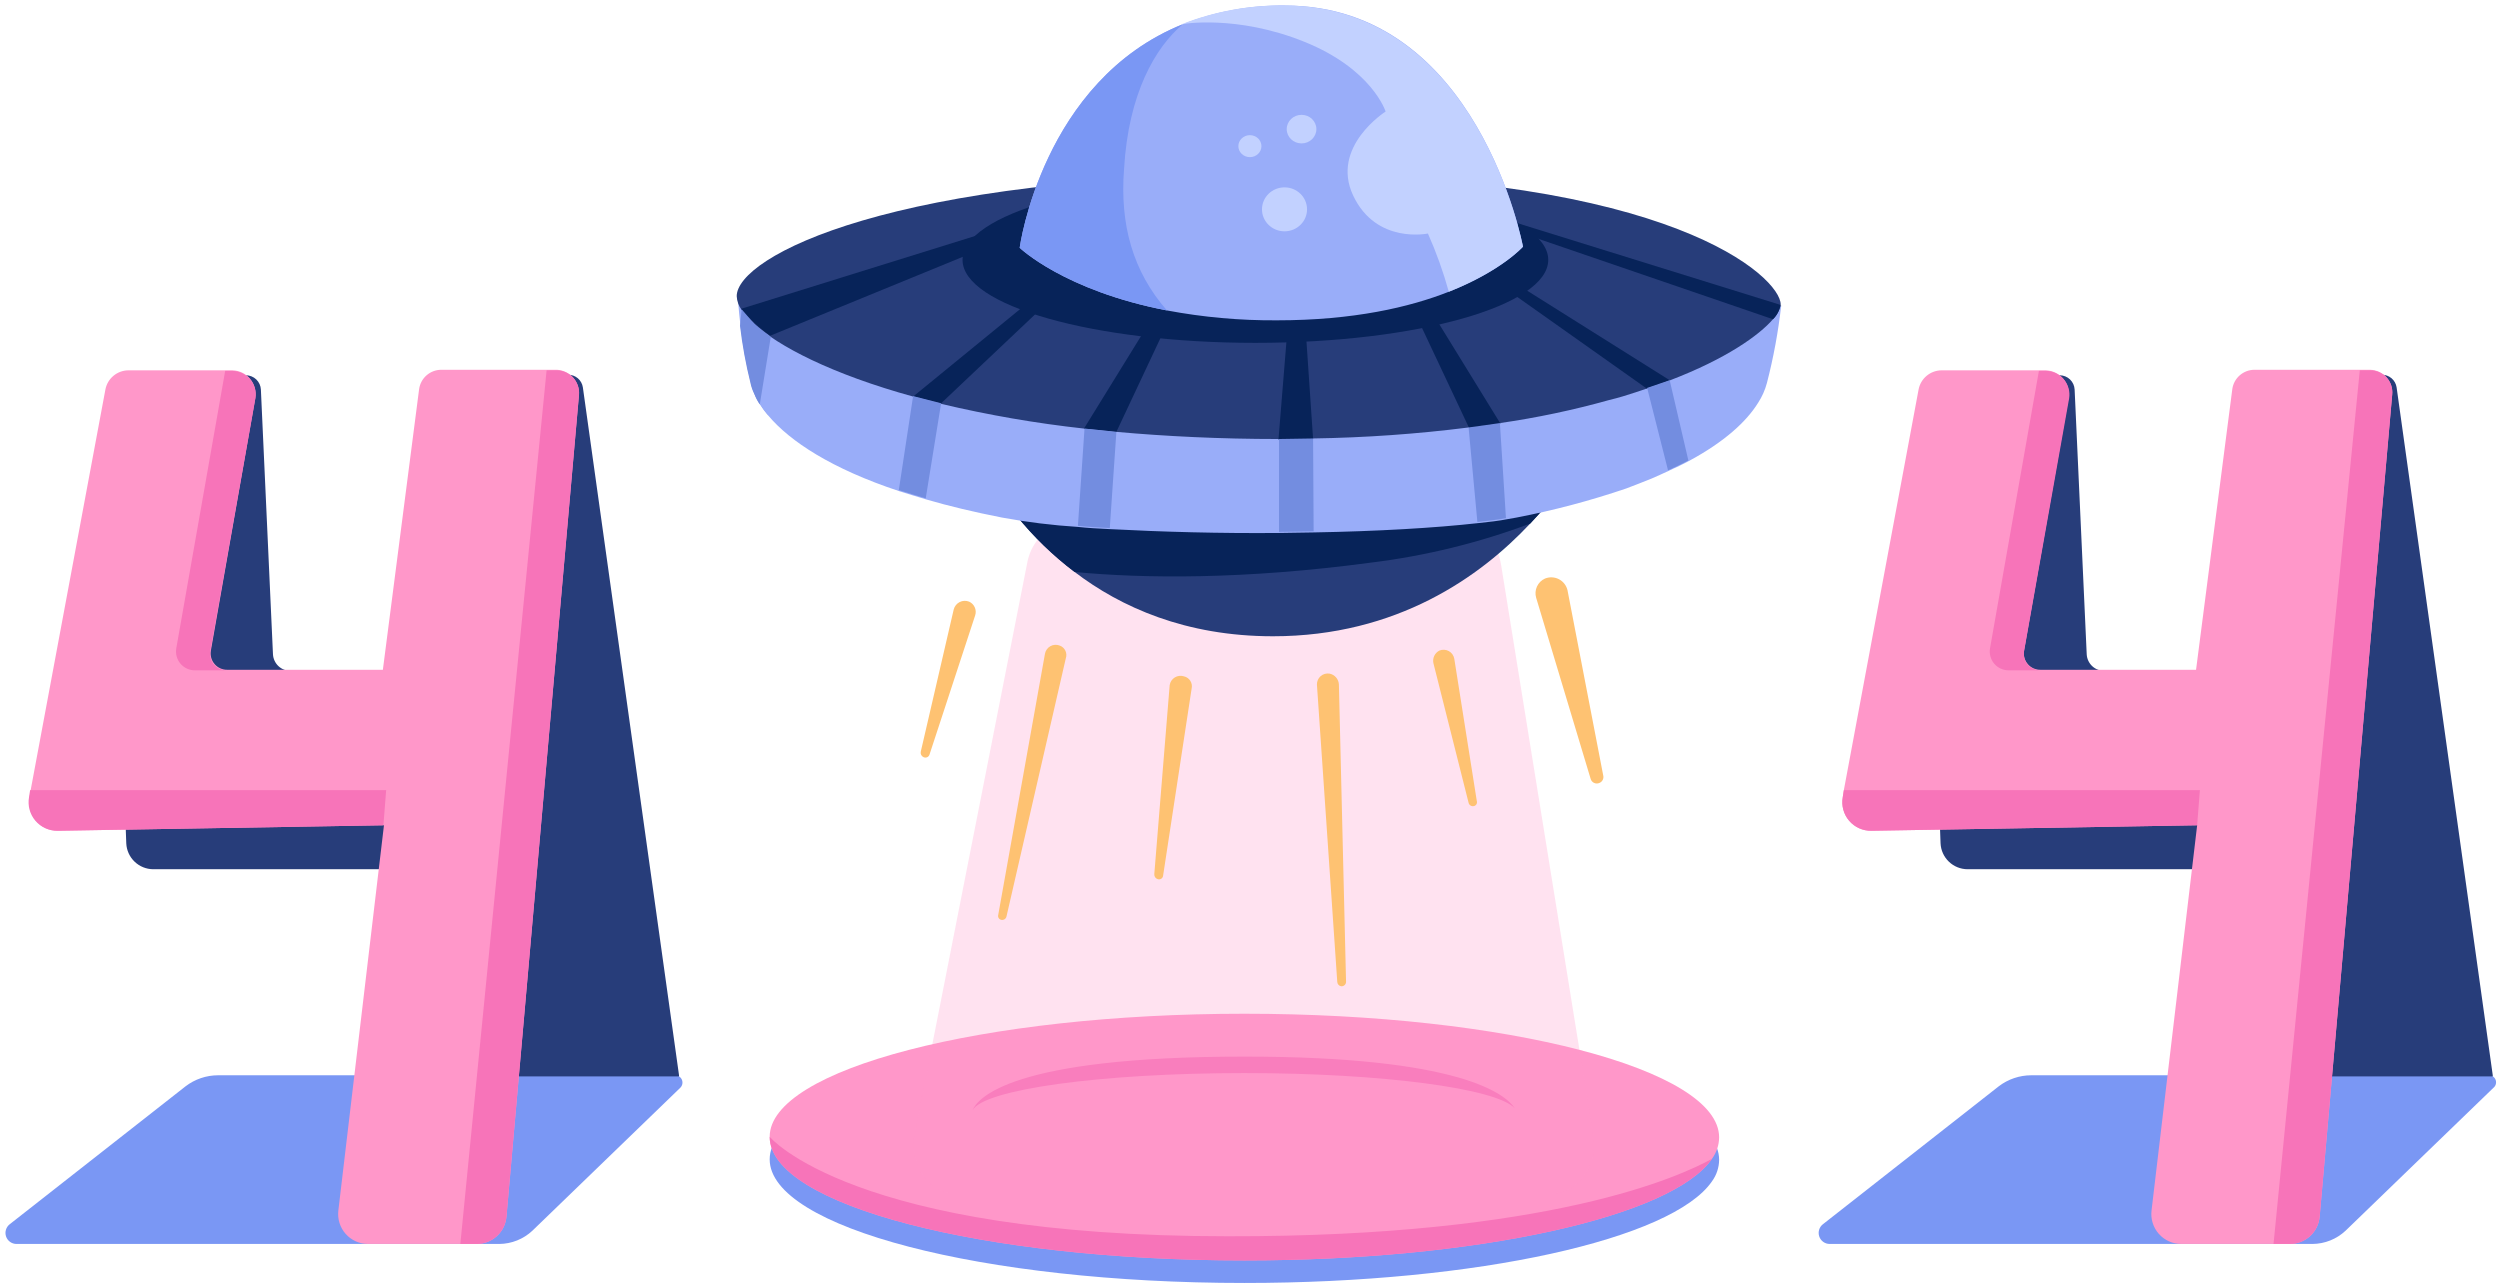 <svg width="455" height="234" viewBox="0 0 455 234" fill="none" xmlns="http://www.w3.org/2000/svg">
<g clip-path="url(#clip0_0_1621)">
<path d="M140.082 211C140.082 198.7 178.782 188.6 226.482 188.6C274.182 188.6 312.882 198.7 312.882 211.1C312.865 212.504 312.411 213.867 311.582 215C304.382 225.5 268.982 233.5 226.482 233.5C178.782 233.5 140.082 223.4 140.082 211Z" fill="#7A97F4"/>
<path d="M122.882 195.7H39.682C37.55 195.705 35.478 196.407 33.782 197.7L1.782 222.8C1.45 223.054 1.206 223.405 1.084 223.805C0.961 224.204 0.967 224.631 1.099 225.028C1.231 225.424 1.483 225.769 1.821 226.015C2.158 226.261 2.564 226.396 2.982 226.4H90.882C93.112 226.378 95.252 225.522 96.882 224L123.782 198C123.978 197.819 124.115 197.583 124.175 197.323C124.234 197.063 124.214 196.791 124.117 196.543C124.02 196.294 123.85 196.081 123.63 195.931C123.409 195.78 123.149 195.7 122.882 195.7Z" fill="#7A97F4"/>
<path d="M452.982 195.7H369.682C367.55 195.705 365.478 196.407 363.782 197.7L331.782 222.8C331.45 223.054 331.206 223.405 331.084 223.805C330.961 224.204 330.967 224.631 331.099 225.028C331.231 225.424 331.483 225.769 331.821 226.015C332.158 226.261 332.564 226.396 332.982 226.4H420.882C423.112 226.378 425.252 225.522 426.882 224L453.782 198C453.996 197.836 454.152 197.608 454.229 197.35C454.306 197.092 454.3 196.816 454.212 196.561C454.123 196.307 453.957 196.087 453.736 195.932C453.515 195.777 453.252 195.696 452.982 195.7Z" fill="#7A97F4"/>
<path d="M140.082 206.9C140.082 194.6 178.782 184.5 226.482 184.5C274.182 184.5 312.882 194.6 312.882 207C312.865 208.404 312.411 209.767 311.582 210.9C304.382 221.4 268.982 229.4 226.482 229.4C178.782 229.4 140.082 219.3 140.082 206.9Z" fill="#FF97C9"/>
<path d="M311.582 210.9C304.382 221.4 269.082 229.4 226.482 229.4C178.782 229.4 140.082 219.3 140.082 206.9C140.082 206.9 155.082 225 223.482 225C282.282 225.1 305.982 214 311.582 210.9Z" fill="#F774B9"/>
<path d="M275.682 201.7C272.382 198.1 251.582 195.3 226.482 195.3C200.282 195.3 178.882 198.3 176.982 202.1C177.882 199.9 183.882 192.3 226.482 192.3C265.682 192.3 273.982 199.1 275.682 201.7Z" fill="#F774B9"/>
<path d="M123.582 195.7L106.082 70.5C105.985 69.855 105.659 69.267 105.163 68.844C104.666 68.422 104.034 68.193 103.382 68.2H79.782C79.393 68.202 79.009 68.287 78.656 68.45C78.302 68.612 77.987 68.847 77.732 69.14C77.477 69.434 77.287 69.778 77.175 70.15C77.062 70.523 77.031 70.915 77.082 71.3L82.982 118.6C83.039 119.039 83.002 119.486 82.872 119.909C82.742 120.333 82.522 120.724 82.229 121.056C81.935 121.387 81.573 121.652 81.169 121.832C80.764 122.012 80.325 122.104 79.882 122.1H52.882C52.066 122.105 51.279 121.797 50.683 121.239C50.088 120.68 49.729 119.915 49.682 119.1L47.482 70.9C47.448 70.204 47.15 69.548 46.648 69.064C46.146 68.581 45.479 68.308 44.782 68.3H22.682C22.317 68.293 21.954 68.361 21.617 68.5C21.279 68.64 20.974 68.847 20.721 69.11C20.467 69.373 20.271 69.686 20.143 70.028C20.016 70.37 19.961 70.735 19.982 71.1L22.982 153.5C23.043 154.761 23.584 155.952 24.496 156.826C25.407 157.7 26.619 158.192 27.882 158.2H87.982L92.682 195.9H123.582V195.7Z" fill="#273D7A"/>
<path d="M453.682 195.7L436.182 70.5C436.086 69.855 435.759 69.267 435.263 68.844C434.766 68.422 434.134 68.193 433.482 68.2H409.882C409.493 68.202 409.109 68.287 408.756 68.45C408.402 68.612 408.088 68.847 407.832 69.14C407.577 69.434 407.387 69.778 407.275 70.15C407.162 70.523 407.131 70.915 407.182 71.3L413.082 118.6C413.139 119.039 413.102 119.486 412.972 119.909C412.842 120.333 412.622 120.724 412.329 121.056C412.035 121.387 411.673 121.652 411.269 121.832C410.864 122.012 410.425 122.104 409.982 122.1H382.982C382.166 122.105 381.379 121.797 380.783 121.239C380.188 120.68 379.829 119.915 379.782 119.1L377.582 70.9C377.548 70.204 377.25 69.548 376.748 69.064C376.246 68.581 375.579 68.308 374.882 68.3H352.882C352.517 68.293 352.154 68.361 351.817 68.5C351.479 68.64 351.174 68.847 350.921 69.11C350.667 69.373 350.471 69.686 350.343 70.028C350.216 70.37 350.161 70.735 350.182 71.1L353.182 153.5C353.243 154.761 353.784 155.952 354.696 156.826C355.607 157.7 356.819 158.192 358.082 158.2H418.182L422.882 195.9H453.682V195.7Z" fill="#273D7A"/>
<path d="M105.381 71.8L92.181 221.4C92.071 222.758 91.454 224.026 90.455 224.951C89.455 225.877 88.144 226.394 86.781 226.4H66.981C66.211 226.4 65.45 226.237 64.747 225.92C64.045 225.604 63.418 225.143 62.908 224.566C62.397 223.989 62.015 223.311 61.786 222.575C61.558 221.84 61.488 221.064 61.581 220.3L69.881 150.2L10.581 151.2C9.815 151.213 9.055 151.056 8.357 150.741C7.659 150.426 7.039 149.96 6.542 149.377C6.045 148.794 5.683 148.108 5.482 147.369C5.281 146.629 5.247 145.854 5.381 145.1L5.581 143.8L19.181 70.9C19.364 69.919 19.884 69.033 20.651 68.394C21.418 67.755 22.383 67.403 23.381 67.4H42.281C42.9 67.41 43.51 67.553 44.069 67.82C44.627 68.086 45.123 68.469 45.521 68.943C45.919 69.417 46.211 69.971 46.376 70.567C46.542 71.163 46.578 71.789 46.481 72.4L38.381 118.4C38.304 118.834 38.325 119.28 38.441 119.705C38.557 120.13 38.767 120.525 39.053 120.859C39.34 121.194 39.698 121.461 40.1 121.641C40.503 121.821 40.94 121.909 41.381 121.9H69.681L76.281 70.8C76.42 69.835 76.899 68.951 77.633 68.309C78.367 67.667 79.306 67.309 80.281 67.3H101.381C101.939 67.332 102.486 67.474 102.989 67.718C103.493 67.962 103.943 68.302 104.314 68.72C104.686 69.138 104.971 69.626 105.154 70.154C105.337 70.683 105.414 71.242 105.381 71.8Z" fill="#FF97C9"/>
<path d="M70.281 143.8L69.781 150.2L10.481 151.2C9.715 151.213 8.955 151.056 8.257 150.741C7.559 150.426 6.939 149.96 6.442 149.377C5.945 148.794 5.583 148.108 5.382 147.369C5.181 146.629 5.147 145.854 5.281 145.1L5.481 143.8H70.281Z" fill="#F774B9"/>
<path d="M105.381 71.8L92.181 221.4C92.071 222.758 91.454 224.026 90.455 224.951C89.455 225.877 88.144 226.394 86.781 226.4H83.781L99.481 67.4H101.381C101.937 67.413 102.484 67.539 102.99 67.77C103.496 68.001 103.95 68.332 104.324 68.743C104.698 69.155 104.984 69.638 105.166 70.163C105.348 70.689 105.421 71.246 105.381 71.8Z" fill="#F774B9"/>
<path d="M38.282 118.5C38.205 118.934 38.226 119.38 38.342 119.805C38.458 120.23 38.668 120.625 38.955 120.959C39.241 121.294 39.599 121.561 40.001 121.741C40.404 121.921 40.841 122.009 41.282 122H35.482C34.982 122.003 34.487 121.897 34.032 121.688C33.577 121.48 33.173 121.174 32.849 120.793C32.525 120.412 32.288 119.964 32.156 119.482C32.023 118.999 31.998 118.493 32.082 118L40.982 67.5H42.282C42.901 67.51 43.511 67.653 44.069 67.919C44.628 68.186 45.124 68.569 45.522 69.043C45.92 69.517 46.212 70.071 46.377 70.667C46.543 71.263 46.579 71.889 46.482 72.5L38.282 118.5Z" fill="#F774B9"/>
<path d="M435.381 71.8L422.181 221.4C422.071 222.758 421.455 224.026 420.455 224.951C419.455 225.877 418.144 226.394 416.781 226.4H396.981C396.211 226.4 395.45 226.237 394.747 225.92C394.045 225.604 393.418 225.143 392.908 224.566C392.397 223.989 392.015 223.311 391.786 222.575C391.558 221.84 391.488 221.064 391.581 220.3L399.881 150.2L340.581 151.2C339.815 151.213 339.055 151.056 338.357 150.741C337.659 150.426 337.039 149.96 336.542 149.377C336.045 148.794 335.683 148.108 335.482 147.369C335.281 146.629 335.247 145.854 335.381 145.1L335.581 143.8L349.181 70.9C349.364 69.919 349.884 69.033 350.651 68.394C351.418 67.755 352.383 67.403 353.381 67.4H372.281C372.9 67.41 373.51 67.553 374.068 67.82C374.627 68.086 375.123 68.469 375.521 68.943C375.919 69.417 376.211 69.971 376.376 70.567C376.542 71.163 376.578 71.789 376.481 72.4L368.381 118.4C368.304 118.834 368.325 119.28 368.441 119.705C368.557 120.13 368.767 120.525 369.053 120.859C369.34 121.194 369.698 121.461 370.1 121.641C370.503 121.821 370.94 121.909 371.381 121.9H399.681L406.281 70.8C406.42 69.835 406.899 68.951 407.633 68.309C408.367 67.667 409.306 67.309 410.281 67.3H431.381C431.945 67.315 432.5 67.445 433.012 67.683C433.524 67.921 433.982 68.261 434.357 68.683C434.732 69.105 435.016 69.599 435.192 70.135C435.368 70.671 435.433 71.238 435.381 71.8Z" fill="#FF97C9"/>
<path d="M400.381 143.8L399.881 150.2L340.581 151.2C339.815 151.213 339.055 151.056 338.357 150.741C337.659 150.426 337.039 149.96 336.542 149.377C336.045 148.794 335.683 148.108 335.482 147.369C335.281 146.629 335.247 145.854 335.381 145.1L335.581 143.8H400.381Z" fill="#F774B9"/>
<path d="M435.381 71.8L422.181 221.4C422.071 222.758 421.455 224.026 420.455 224.951C419.455 225.877 418.144 226.394 416.781 226.4H413.781L429.481 67.4H431.381C431.942 67.395 432.498 67.509 433.012 67.734C433.526 67.959 433.987 68.29 434.365 68.706C434.742 69.121 435.028 69.611 435.203 70.144C435.378 70.678 435.439 71.242 435.381 71.8Z" fill="#F774B9"/>
<path d="M368.382 118.5C368.305 118.934 368.326 119.38 368.442 119.805C368.558 120.23 368.768 120.625 369.054 120.959C369.341 121.294 369.699 121.561 370.101 121.741C370.504 121.921 370.941 122.009 371.382 122H365.582C365.082 122.003 364.587 121.897 364.132 121.688C363.677 121.48 363.273 121.174 362.949 120.793C362.625 120.412 362.389 119.964 362.256 119.482C362.123 118.999 362.098 118.493 362.182 118L371.082 67.5H372.382C373.001 67.51 373.611 67.653 374.169 67.919C374.728 68.186 375.224 68.569 375.622 69.043C376.02 69.517 376.312 70.071 376.477 70.667C376.643 71.263 376.679 71.889 376.582 72.5L368.382 118.5Z" fill="#F774B9"/>
<path opacity="0.28" d="M186.983 102.297L166.483 206.297C165.383 211.897 168.983 217.197 173.883 217.197H282.483C287.283 217.197 290.883 212.097 289.983 206.697L273.183 102.697C272.483 98.497 269.383 95.497 265.683 95.497H194.483C190.883 95.397 187.783 98.297 186.983 102.297Z" fill="#FF97C9"/>
<path d="M279.581 108.8L289.481 141.7C289.52 141.866 289.595 142.022 289.701 142.156C289.807 142.29 289.941 142.399 290.094 142.475C290.246 142.551 290.414 142.593 290.585 142.597C290.755 142.602 290.925 142.568 291.081 142.5C291.351 142.395 291.572 142.194 291.701 141.935C291.831 141.676 291.859 141.379 291.781 141.1L285.281 107.4C285.178 106.975 284.985 106.577 284.714 106.234C284.444 105.89 284.102 105.609 283.713 105.41C283.323 105.21 282.896 105.097 282.459 105.078C282.022 105.059 281.586 105.135 281.181 105.3C280.537 105.592 280.02 106.107 279.726 106.75C279.432 107.394 279.38 108.122 279.581 108.8Z" fill="#FEC272"/>
<path d="M260.881 120.699L267.281 146.099C267.304 146.206 267.349 146.307 267.413 146.395C267.476 146.484 267.558 146.559 267.651 146.615C267.745 146.672 267.849 146.708 267.957 146.722C268.066 146.737 268.176 146.729 268.281 146.699C268.374 146.674 268.461 146.631 268.537 146.572C268.612 146.513 268.676 146.439 268.722 146.355C268.769 146.271 268.798 146.179 268.808 146.083C268.818 145.987 268.809 145.891 268.781 145.799L264.681 119.899C264.631 119.607 264.516 119.33 264.344 119.088C264.173 118.846 263.949 118.646 263.69 118.502C263.431 118.358 263.143 118.274 262.847 118.257C262.552 118.239 262.256 118.287 261.981 118.399C261.569 118.606 261.237 118.945 261.038 119.361C260.839 119.777 260.784 120.248 260.881 120.699Z" fill="#FEC272"/>
<path d="M177.481 112L169.181 137.3C169.151 137.412 169.097 137.515 169.022 137.603C168.948 137.692 168.854 137.762 168.749 137.81C168.644 137.858 168.53 137.882 168.414 137.88C168.298 137.878 168.185 137.851 168.081 137.8C167.894 137.718 167.742 137.573 167.651 137.39C167.559 137.208 167.535 136.999 167.581 136.8L173.581 110.9C173.657 110.614 173.794 110.348 173.981 110.118C174.168 109.889 174.401 109.702 174.666 109.57C174.931 109.438 175.22 109.363 175.516 109.351C175.812 109.339 176.107 109.39 176.381 109.5C176.84 109.708 177.206 110.079 177.409 110.54C177.612 111.001 177.637 111.521 177.481 112Z" fill="#FEC272"/>
<path d="M193.981 119.799L183.181 166.799C183.158 166.906 183.113 167.007 183.049 167.096C182.986 167.184 182.905 167.259 182.811 167.315C182.717 167.372 182.613 167.408 182.505 167.422C182.396 167.437 182.286 167.429 182.181 167.399C182.088 167.374 182.001 167.331 181.925 167.272C181.85 167.213 181.786 167.139 181.74 167.055C181.693 166.971 181.664 166.879 181.654 166.783C181.644 166.688 181.653 166.591 181.681 166.499L190.181 118.999C190.231 118.707 190.346 118.43 190.518 118.188C190.689 117.947 190.913 117.746 191.172 117.602C191.431 117.459 191.719 117.375 192.015 117.357C192.31 117.339 192.607 117.387 192.881 117.499C193.329 117.663 193.694 117.995 193.9 118.425C194.106 118.855 194.135 119.348 193.981 119.799Z" fill="#FEC272"/>
<path d="M216.881 125.296L211.681 159.396C211.667 159.507 211.628 159.614 211.567 159.708C211.505 159.803 211.423 159.882 211.327 159.939C211.231 159.997 211.122 160.032 211.011 160.042C210.899 160.052 210.786 160.036 210.681 159.996C210.495 159.935 210.334 159.813 210.225 159.65C210.117 159.487 210.066 159.292 210.081 159.096L212.881 124.696C212.925 124.409 213.03 124.134 213.191 123.892C213.351 123.65 213.563 123.446 213.81 123.293C214.058 123.141 214.335 123.044 214.624 123.01C214.912 122.976 215.205 123.006 215.481 123.096C215.718 123.148 215.941 123.247 216.14 123.386C216.338 123.525 216.507 123.701 216.637 123.906C216.767 124.11 216.856 124.338 216.898 124.577C216.939 124.815 216.934 125.06 216.881 125.296Z" fill="#FEC272"/>
<path d="M243.681 124.6L244.981 178.7C244.979 178.813 244.954 178.925 244.907 179.028C244.86 179.131 244.792 179.223 244.707 179.298C244.622 179.373 244.523 179.43 244.415 179.465C244.307 179.5 244.194 179.512 244.081 179.5C243.891 179.466 243.718 179.369 243.59 179.223C243.463 179.078 243.389 178.893 243.381 178.7L239.681 124.6C239.673 124.309 239.73 124.019 239.847 123.752C239.964 123.486 240.139 123.248 240.359 123.057C240.579 122.866 240.838 122.725 241.119 122.646C241.399 122.567 241.694 122.552 241.981 122.6C242.448 122.693 242.87 122.942 243.179 123.305C243.487 123.668 243.664 124.124 243.681 124.6Z" fill="#FEC272"/>
<path d="M139.782 75.5C138.775 74.32 137.934 73.008 137.282 71.6L134.982 56.2L140.282 61.1L139.782 75.5Z" fill="#738DE0"/>
<path d="M288.982 80.7C286.175 86.029 282.641 90.943 278.482 95.3C269.482 104.9 254.282 115.8 231.682 115.8C215.782 115.8 203.982 110.5 195.582 104.1C187.676 98.12 181.358 90.291 177.182 81.3L288.982 80.7Z" fill="#273D7A"/>
<path d="M288.982 80.7C286.175 86.029 282.641 90.943 278.482 95.3C269.129 98.802 259.395 101.185 249.482 102.4C226.282 105.5 208.182 105.3 195.582 104.1C187.676 98.12 181.358 90.291 177.182 81.3L288.982 80.7Z" fill="#072359"/>
<path d="M324.182 55.6C323.646 60.355 322.777 65.067 321.582 69.7C321.243 70.977 320.703 72.192 319.982 73.3C317.882 76.7 313.882 80.4 307.382 83.9C306.282 84.5 304.982 85.1 303.682 85.7C302.682 86.2 301.682 86.6 300.582 87.1C299.082 87.7 297.582 88.3 295.982 88.9C289.446 91.126 282.763 92.897 275.982 94.2C275.382 94.3 274.882 94.4 274.282 94.5C272.782 94.8 270.982 95 269.082 95.2C261.082 96.1 250.482 96.7 239.182 96.9C237.082 96.9 234.982 97 232.882 97C222.182 97.1 211.382 96.8 201.982 96.3C199.982 96.2 197.982 96.1 196.182 95.9C191.553 95.606 186.944 95.038 182.382 94.2C177.282 93.2 172.682 92.1 168.582 90.9C166.882 90.4 165.282 89.9 163.682 89.4C151.282 85.3 143.782 80.3 139.882 75.7C139.319 75.083 138.817 74.413 138.382 73.7C137.972 73.11 137.636 72.472 137.382 71.8C137.061 71.168 136.825 70.495 136.682 69.8C135.829 66.377 135.194 62.904 134.782 59.4C134.382 56.1 134.282 53.9 134.282 53.9L229.282 61L324.282 55.7L324.182 55.6Z" fill="#99ADF9"/>
<path d="M324.082 55.4C323.91 56.424 323.42 57.369 322.682 58.1C320.182 61 314.182 65.3 303.982 69.2C302.682 69.7 301.282 70.2 299.782 70.7C299.082 70.9 298.382 71.2 297.682 71.4C296.182 71.9 294.582 72.4 292.882 72.8C286.347 74.632 279.7 76.035 272.982 77C271.182 77.3 269.282 77.6 267.282 77.8C257.893 78.989 248.445 79.657 238.982 79.8C236.982 79.8 234.882 79.9 232.782 79.9H232.682C221.982 79.9 212.082 79.4 203.182 78.6C201.182 78.4 199.182 78.2 197.282 78C188.531 77.037 179.848 75.534 171.282 73.5C169.582 73.1 167.882 72.6 166.282 72.2C151.382 68.1 141.582 63 137.082 58.8C136.295 58.08 135.591 57.275 134.982 56.4C134.437 55.676 134.124 54.805 134.082 53.9C134.082 46.8 162.082 31.7 233.182 31.7C304.282 31.6 324.082 50.5 324.082 55.4Z" fill="#273D7A"/>
<path d="M192.182 39.8L140.182 61.1C138.198 59.719 136.414 58.07 134.882 56.2L190.482 38.9L192.182 39.8Z" fill="#072359"/>
<path d="M324.082 55.5C323.882 56.486 323.395 57.39 322.682 58.1L269.282 39.8L270.982 39L324.082 55.5Z" fill="#072359"/>
<path d="M200.982 45.3L171.282 73.4C169.582 73 167.882 72.5 166.282 72.1L199.182 45.2L200.982 45.3Z" fill="#072359"/>
<path d="M217.282 48.6L203.182 78.6C201.182 78.4 199.182 78.2 197.282 78L215.482 48.5L217.282 48.6Z" fill="#072359"/>
<path d="M273.082 77.1C271.282 77.4 269.282 77.7 267.382 77.9L253.582 48.6L255.482 48.5L273.082 77.1Z" fill="#072359"/>
<path d="M238.982 79.9C236.982 79.9 234.882 80 232.782 80H232.682L235.082 50.5L236.982 50.4L238.982 79.9Z" fill="#072359"/>
<path d="M303.882 69.2C302.582 69.7 301.182 70.2 299.682 70.7L263.782 45.3L265.682 45.2L303.882 69.2Z" fill="#072359"/>
<path d="M239.082 96.7C236.982 96.7 234.882 96.8 232.782 96.8V79.9L238.982 79.8L239.082 96.7Z" fill="#738DE0"/>
<path d="M274.082 94.3C272.482 94.6 270.782 94.8 268.882 95L267.282 77.8L272.982 77L274.082 94.3Z" fill="#738DE0"/>
<path d="M307.282 83.8C306.182 84.4 304.882 85 303.582 85.6L299.782 70.6L303.882 69.2L307.282 83.8Z" fill="#738DE0"/>
<path d="M203.182 78.6L201.982 96.1C199.982 96 197.982 95.9 196.182 95.7L197.382 78L203.182 78.6Z" fill="#738DE0"/>
<path d="M171.282 73.4L168.482 90.7C166.782 90.2 165.182 89.7 163.582 89.2L166.182 72.1L171.282 73.4Z" fill="#738DE0"/>
<path d="M140.282 61.3L138.282 73.6C137.872 73.01 137.536 72.372 137.282 71.7C136.961 71.067 136.725 70.395 136.582 69.7C135.729 66.277 135.094 62.803 134.682 59.3L134.982 56.3C134.982 56.3 136.682 58.3 137.382 59C137.982 59.6 140.282 61.3 140.282 61.3Z" fill="#738DE0"/>
<path d="M228.482 62.4C257.919 62.4 281.782 55.639 281.782 47.3C281.782 38.961 257.919 32.2 228.482 32.2C199.045 32.2 175.182 38.961 175.182 47.3C175.182 55.639 199.045 62.4 228.482 62.4Z" fill="#072359"/>
<path d="M277.182 44.9C277.182 44.9 273.282 49.3 263.682 53.1C256.582 55.9 246.382 58.3 232.382 58.3C225.673 58.344 218.975 57.742 212.382 56.5C193.682 52.9 185.582 45.1 185.582 45.1C185.582 45.1 189.682 14.7 215.282 4.4C221.205 2.08 227.521 0.925 233.882 1C269.082 1 277.182 44.9 277.182 44.9Z" fill="#99ADF9"/>
<path d="M212.382 56.5C193.682 52.9 185.582 45.1 185.582 45.1C185.582 45.1 189.682 14.7 215.282 4.4C210.282 8.6 205.382 17 204.582 30.7C203.782 40.9 206.182 49.4 212.382 56.5Z" fill="#7A97F4"/>
<path d="M277.182 44.9C277.182 44.9 273.282 49.3 263.682 53.1C262.681 49.477 261.411 45.934 259.882 42.5C259.882 42.5 250.482 44.5 246.282 35.6C242.082 26.7 252.182 20.3 252.182 20.3C252.182 20.3 249.782 12.6 237.382 7.6C224.982 2.6 215.082 4.4 215.082 4.4C221.005 2.08 227.321 0.925 233.682 1C269.082 1 277.182 44.9 277.182 44.9Z" fill="#C2D1FF"/>
<path d="M236.882 26.1C238.373 26.1 239.582 24.936 239.582 23.5C239.582 22.064 238.373 20.9 236.882 20.9C235.391 20.9 234.182 22.064 234.182 23.5C234.182 24.936 235.391 26.1 236.882 26.1Z" fill="#C2D1FF"/>
<path d="M227.482 28.6C228.642 28.6 229.582 27.704 229.582 26.6C229.582 25.495 228.642 24.6 227.482 24.6C226.322 24.6 225.382 25.495 225.382 26.6C225.382 27.704 226.322 28.6 227.482 28.6Z" fill="#C2D1FF"/>
<path d="M233.782 42.1C236.046 42.1 237.882 40.309 237.882 38.1C237.882 35.891 236.046 34.1 233.782 34.1C231.518 34.1 229.682 35.891 229.682 38.1C229.682 40.309 231.518 42.1 233.782 42.1Z" fill="#C2D1FF"/>
</g>
<defs>
<clipPath id="clip0_0_1621">
<rect width="453.287" height="232.503" fill="white" transform="translate(0.996 0.997)"/>
</clipPath>
</defs>
</svg>
